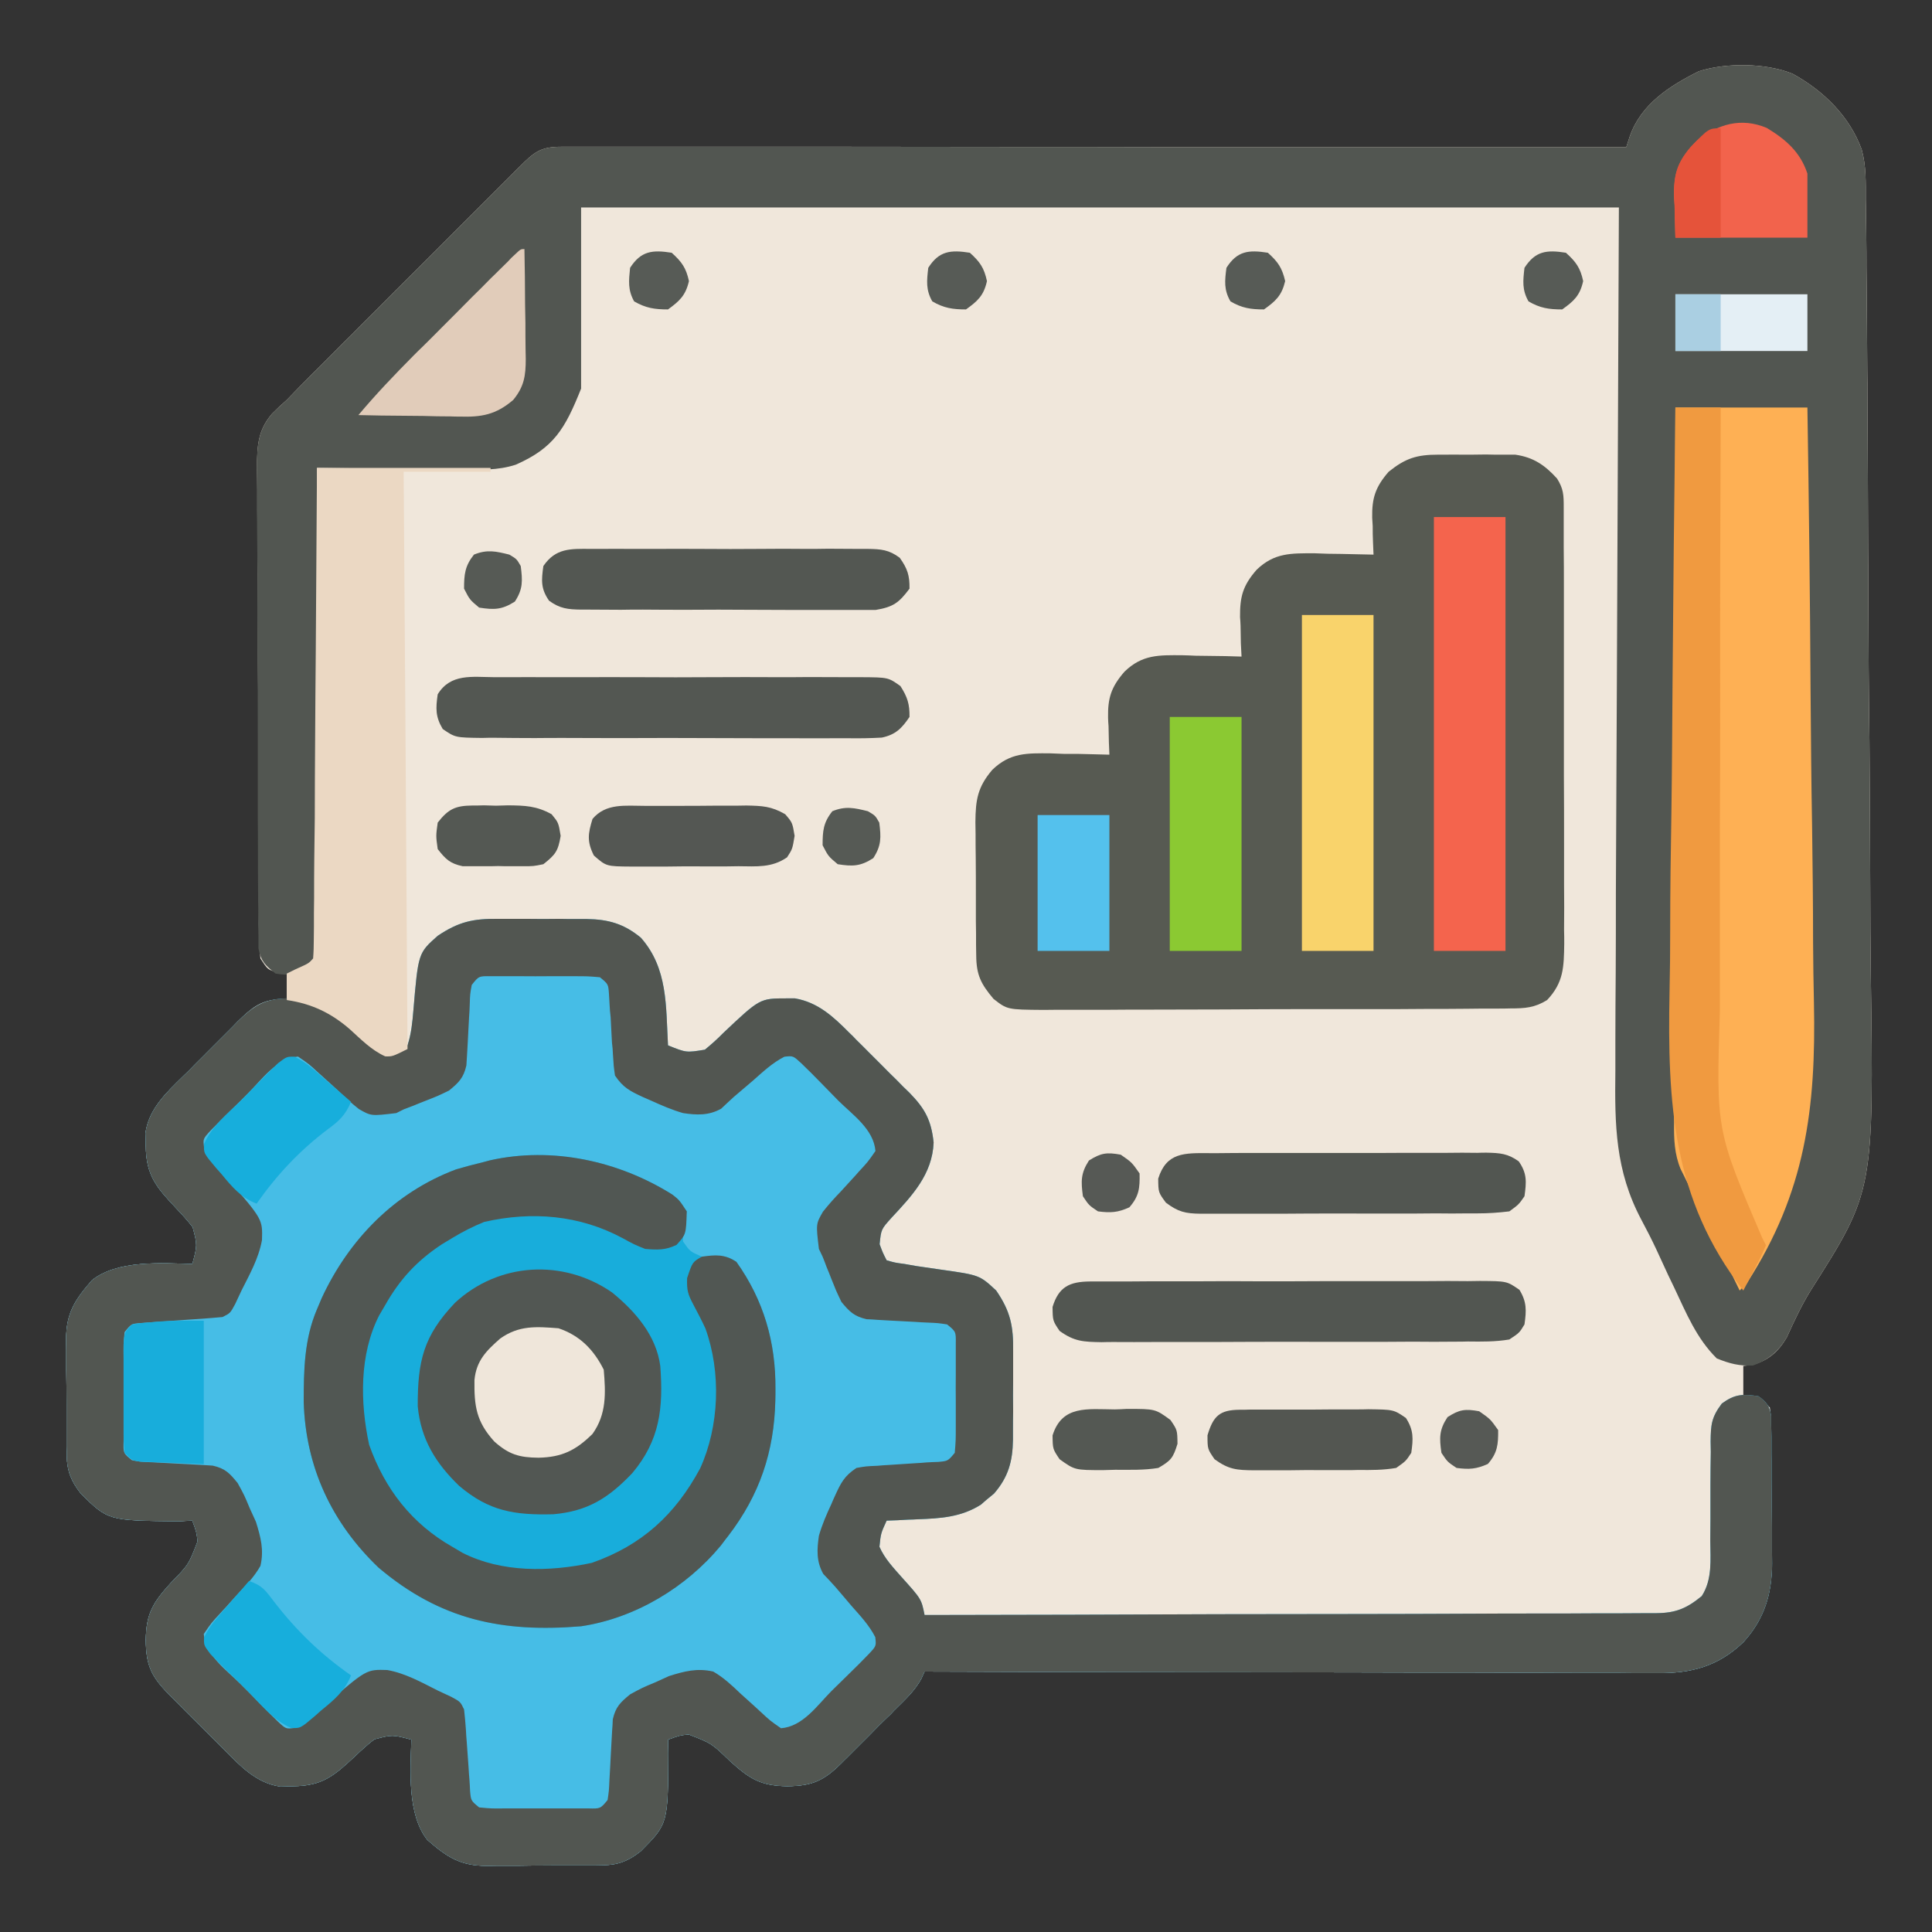 <?xml version="1.0" encoding="UTF-8"?>
<svg xmlns="http://www.w3.org/2000/svg" xmlns:xlink="http://www.w3.org/1999/xlink" width="45px" height="45px" viewBox="0 0 45 45" version="1.1">
<rect x="0" y="0" width="45" height="45" fill="#333333" stroke="none"/>
<g id="surface1">
<path style=" stroke:none;fill-rule:nonzero;fill:rgb(94.118%,90.588%,85.882%);fill-opacity:1;" d="M 41.754 1.719 C 42.473 2.113 43.082 2.711 43.363 3.484 C 43.469 3.871 43.457 4.254 43.457 4.656 C 43.461 4.797 43.461 4.797 43.461 4.941 C 43.469 5.258 43.469 5.574 43.473 5.895 C 43.473 6.121 43.473 6.348 43.477 6.578 C 43.484 7.262 43.488 7.949 43.492 8.629 C 43.496 8.828 43.496 9.02 43.496 9.215 C 43.504 10.426 43.508 11.633 43.512 12.844 C 43.516 13.121 43.516 13.402 43.516 13.684 C 43.516 13.754 43.516 13.82 43.516 13.895 C 43.52 15.012 43.527 16.133 43.543 17.254 C 43.551 18.41 43.559 19.566 43.562 20.723 C 43.562 21.371 43.566 22.012 43.574 22.66 C 43.645 27.742 43.645 27.742 42.184 30.043 C 41.961 30.402 41.789 30.773 41.617 31.152 C 41.414 31.496 41.18 31.691 40.801 31.797 C 40.734 31.801 40.668 31.809 40.605 31.816 C 40.605 32.047 40.605 32.277 40.605 32.52 C 40.676 32.531 40.742 32.539 40.816 32.555 C 41.043 32.605 41.043 32.605 41.223 32.785 C 41.246 32.965 41.246 32.965 41.246 33.191 C 41.25 33.277 41.25 33.363 41.254 33.449 C 41.254 33.59 41.254 33.59 41.254 33.73 C 41.254 33.824 41.254 33.922 41.254 34.02 C 41.254 34.223 41.254 34.426 41.258 34.625 C 41.258 34.934 41.266 35.242 41.27 35.547 C 41.27 35.742 41.27 35.941 41.27 36.137 C 41.273 36.23 41.273 36.32 41.273 36.414 C 41.27 37.125 41.098 37.707 40.609 38.246 C 40.027 38.809 39.398 38.977 38.613 38.969 C 38.539 38.969 38.465 38.969 38.391 38.969 C 38.145 38.969 37.902 38.969 37.66 38.965 C 37.48 38.965 37.305 38.965 37.129 38.965 C 36.652 38.965 36.176 38.965 35.699 38.961 C 35.203 38.961 34.707 38.957 34.207 38.957 C 33.262 38.957 32.32 38.957 31.379 38.953 C 30.305 38.953 29.23 38.949 28.156 38.949 C 25.949 38.949 23.742 38.941 21.535 38.934 C 21.512 38.988 21.484 39.043 21.461 39.098 C 21.316 39.367 21.105 39.566 20.891 39.777 C 20.844 39.824 20.797 39.867 20.754 39.918 C 20.652 40.012 20.559 40.109 20.461 40.203 C 20.316 40.355 20.168 40.5 20.02 40.648 C 19.926 40.742 19.832 40.836 19.738 40.93 C 19.691 40.973 19.648 41.02 19.605 41.062 C 19.188 41.477 18.922 41.598 18.336 41.605 C 17.715 41.594 17.461 41.434 17.004 41.02 C 16.574 40.605 16.574 40.605 16.039 40.398 C 15.828 40.422 15.828 40.422 15.559 40.52 C 15.559 40.621 15.562 40.73 15.566 40.832 C 15.559 42.48 15.559 42.48 14.926 43.117 C 14.645 43.34 14.41 43.438 14.043 43.445 C 13.973 43.445 13.898 43.449 13.824 43.449 C 13.746 43.449 13.668 43.449 13.59 43.449 C 13.512 43.449 13.43 43.449 13.348 43.449 C 13.176 43.449 13.008 43.449 12.84 43.449 C 12.582 43.449 12.324 43.453 12.066 43.457 C 11.902 43.457 11.734 43.457 11.57 43.457 C 11.492 43.457 11.414 43.461 11.34 43.461 C 10.723 43.457 10.418 43.262 9.953 42.855 C 9.484 42.262 9.559 41.242 9.582 40.52 C 9.141 40.402 9.141 40.402 8.719 40.512 C 8.562 40.633 8.422 40.762 8.281 40.895 C 7.785 41.359 7.516 41.598 6.824 41.605 C 6.727 41.605 6.629 41.609 6.531 41.613 C 5.973 41.535 5.59 41.129 5.207 40.738 C 5.16 40.691 5.113 40.645 5.066 40.598 C 4.973 40.504 4.879 40.41 4.781 40.312 C 4.637 40.168 4.488 40.02 4.34 39.875 C 4.25 39.781 4.156 39.688 4.062 39.594 C 4.02 39.551 3.977 39.512 3.934 39.465 C 3.52 39.047 3.402 38.785 3.395 38.199 C 3.406 37.574 3.566 37.324 3.98 36.867 C 4.395 36.441 4.395 36.441 4.602 35.902 C 4.578 35.691 4.578 35.691 4.48 35.418 C 4.324 35.426 4.324 35.426 4.168 35.434 C 2.52 35.418 2.52 35.418 1.883 34.789 C 1.66 34.504 1.562 34.27 1.555 33.91 C 1.555 33.836 1.551 33.762 1.551 33.688 C 1.551 33.609 1.551 33.535 1.551 33.453 C 1.551 33.375 1.551 33.293 1.551 33.211 C 1.551 33.043 1.551 32.871 1.551 32.699 C 1.551 32.441 1.547 32.184 1.543 31.926 C 1.543 31.762 1.543 31.598 1.543 31.434 C 1.543 31.355 1.539 31.277 1.539 31.199 C 1.543 30.586 1.738 30.281 2.145 29.816 C 2.738 29.348 3.758 29.418 4.48 29.441 C 4.598 29.004 4.598 29.004 4.488 28.582 C 4.367 28.426 4.238 28.285 4.105 28.145 C 3.641 27.652 3.402 27.379 3.395 26.684 C 3.395 26.539 3.395 26.539 3.387 26.395 C 3.465 25.832 3.871 25.453 4.262 25.07 C 4.309 25.023 4.355 24.98 4.402 24.934 C 4.496 24.836 4.59 24.742 4.688 24.645 C 4.832 24.5 4.98 24.352 5.125 24.207 C 5.219 24.113 5.312 24.02 5.406 23.926 C 5.449 23.883 5.488 23.84 5.535 23.793 C 5.836 23.5 6.055 23.301 6.484 23.277 C 6.547 23.285 6.613 23.289 6.68 23.293 C 6.68 23.09 6.68 22.887 6.68 22.676 C 6.609 22.668 6.543 22.66 6.473 22.648 C 6.238 22.59 6.238 22.59 6.066 22.324 C 6.043 22.102 6.043 22.102 6.039 21.832 C 6.039 21.676 6.039 21.676 6.035 21.52 C 6.035 21.406 6.035 21.293 6.035 21.176 C 6.031 21.055 6.031 20.934 6.031 20.816 C 6.027 20.488 6.027 20.16 6.027 19.836 C 6.027 19.633 6.027 19.426 6.023 19.223 C 6.02 18.582 6.02 17.949 6.02 17.305 C 6.016 16.57 6.012 15.832 6.004 15.098 C 6.004 14.527 6 13.957 6 13.387 C 6 13.043 5.996 12.707 5.996 12.363 C 5.992 12.043 5.992 11.723 5.992 11.406 C 5.992 11.23 5.988 11.059 5.984 10.883 C 5.992 10.379 6.004 10.023 6.34 9.633 C 6.449 9.523 6.562 9.418 6.68 9.316 C 6.777 9.215 6.875 9.113 6.973 9.012 C 7.074 8.91 7.176 8.809 7.277 8.703 C 7.336 8.648 7.391 8.594 7.449 8.535 C 7.637 8.348 7.82 8.164 8 7.98 C 8.133 7.855 8.262 7.723 8.387 7.594 C 8.656 7.328 8.926 7.059 9.191 6.789 C 9.539 6.445 9.887 6.098 10.23 5.754 C 10.496 5.488 10.758 5.223 11.023 4.961 C 11.152 4.832 11.277 4.707 11.41 4.574 C 11.582 4.402 11.762 4.223 11.938 4.047 C 11.988 3.992 12.043 3.941 12.098 3.887 C 12.441 3.543 12.59 3.418 13.074 3.418 C 13.16 3.418 13.246 3.418 13.34 3.418 C 13.434 3.418 13.535 3.418 13.637 3.418 C 13.789 3.418 13.789 3.418 13.949 3.418 C 14.234 3.418 14.523 3.418 14.809 3.418 C 15.117 3.418 15.426 3.418 15.738 3.418 C 16.273 3.418 16.809 3.418 17.348 3.418 C 18.121 3.418 18.895 3.418 19.672 3.418 C 20.93 3.418 22.191 3.422 23.445 3.422 C 24.668 3.422 25.895 3.422 27.113 3.426 C 27.191 3.426 27.262 3.426 27.344 3.426 C 27.723 3.426 28.098 3.426 28.477 3.426 C 31.609 3.426 34.746 3.426 37.879 3.426 C 37.906 3.344 37.934 3.262 37.961 3.176 C 38.223 2.426 38.887 2 39.57 1.66 C 40.203 1.457 41.133 1.465 41.754 1.719 Z M 41.754 1.719 "/>
<path style=" stroke:none;fill-rule:nonzero;fill:rgb(27.451%,74.118%,90.196%);fill-opacity:1;" d="M 11.602 21.402 C 11.676 21.402 11.75 21.402 11.828 21.402 C 11.98 21.402 12.137 21.402 12.293 21.402 C 12.531 21.406 12.766 21.406 13.004 21.402 C 13.152 21.406 13.309 21.406 13.457 21.406 C 13.527 21.406 13.598 21.406 13.672 21.406 C 14.172 21.414 14.531 21.516 14.926 21.84 C 15.559 22.555 15.508 23.434 15.559 24.348 C 15.984 24.52 15.984 24.52 16.418 24.449 C 16.566 24.328 16.707 24.203 16.84 24.066 C 17.699 23.254 17.699 23.254 18.324 23.254 C 18.387 23.254 18.449 23.254 18.516 23.254 C 19.059 23.348 19.418 23.688 19.793 24.066 C 19.844 24.113 19.895 24.164 19.941 24.215 C 20.047 24.32 20.152 24.422 20.254 24.527 C 20.41 24.684 20.574 24.844 20.73 25.004 C 20.832 25.102 20.934 25.203 21.035 25.309 C 21.082 25.355 21.129 25.402 21.18 25.449 C 21.547 25.824 21.691 26.094 21.746 26.613 C 21.715 27.352 21.246 27.848 20.766 28.363 C 20.523 28.633 20.523 28.633 20.488 28.98 C 20.562 29.18 20.562 29.18 20.652 29.355 C 20.844 29.41 20.844 29.41 21.074 29.441 C 21.164 29.457 21.254 29.473 21.34 29.488 C 21.527 29.516 21.715 29.543 21.902 29.57 C 22.816 29.699 22.816 29.699 23.203 30.059 C 23.535 30.543 23.605 30.887 23.598 31.465 C 23.598 31.539 23.598 31.613 23.598 31.691 C 23.598 31.848 23.598 32 23.598 32.156 C 23.594 32.395 23.594 32.629 23.598 32.867 C 23.594 33.02 23.594 33.168 23.594 33.324 C 23.594 33.395 23.594 33.465 23.594 33.535 C 23.586 34.035 23.488 34.402 23.152 34.789 C 23.102 34.832 23.051 34.871 23 34.914 C 22.949 34.957 22.902 34.996 22.852 35.043 C 22.387 35.34 21.902 35.367 21.371 35.387 C 21.301 35.391 21.23 35.395 21.16 35.395 C 20.992 35.406 20.824 35.414 20.652 35.418 C 20.516 35.715 20.516 35.715 20.484 36.027 C 20.605 36.305 20.809 36.516 21.004 36.738 C 21.461 37.246 21.461 37.246 21.535 37.617 C 23.816 37.613 26.102 37.609 28.383 37.598 C 29.441 37.598 30.5 37.594 31.562 37.594 C 32.484 37.594 33.41 37.59 34.332 37.586 C 34.824 37.582 35.312 37.582 35.801 37.582 C 36.262 37.582 36.723 37.582 37.18 37.578 C 37.352 37.578 37.52 37.578 37.688 37.578 C 37.918 37.578 38.152 37.574 38.383 37.574 C 38.445 37.574 38.512 37.574 38.582 37.574 C 39.035 37.57 39.289 37.461 39.637 37.176 C 39.887 36.789 39.84 36.332 39.836 35.883 C 39.836 35.715 39.84 35.547 39.84 35.379 C 39.84 35.113 39.84 34.848 39.84 34.582 C 39.84 34.328 39.844 34.07 39.848 33.816 C 39.848 33.73 39.844 33.656 39.844 33.574 C 39.848 33.184 39.863 33.012 40.105 32.691 C 40.41 32.469 40.59 32.465 40.957 32.52 C 41.152 32.66 41.211 32.738 41.254 32.977 C 41.254 33.051 41.254 33.125 41.254 33.203 C 41.258 33.285 41.258 33.371 41.262 33.461 C 41.262 33.598 41.262 33.598 41.262 33.738 C 41.262 33.836 41.262 33.93 41.266 34.027 C 41.266 34.227 41.266 34.434 41.266 34.633 C 41.266 34.941 41.27 35.246 41.273 35.551 C 41.273 35.746 41.273 35.945 41.273 36.141 C 41.273 36.23 41.277 36.324 41.277 36.418 C 41.27 37.129 41.098 37.711 40.609 38.246 C 40.027 38.809 39.398 38.977 38.613 38.969 C 38.539 38.969 38.465 38.969 38.391 38.969 C 38.145 38.969 37.902 38.969 37.66 38.965 C 37.48 38.965 37.305 38.965 37.129 38.965 C 36.652 38.965 36.176 38.965 35.699 38.961 C 35.203 38.961 34.707 38.957 34.207 38.957 C 33.262 38.957 32.32 38.957 31.379 38.953 C 30.305 38.953 29.23 38.949 28.156 38.949 C 25.949 38.949 23.742 38.941 21.535 38.934 C 21.512 38.988 21.484 39.043 21.461 39.098 C 21.316 39.367 21.105 39.566 20.891 39.777 C 20.844 39.824 20.797 39.867 20.754 39.918 C 20.652 40.012 20.559 40.109 20.461 40.203 C 20.316 40.355 20.168 40.5 20.02 40.648 C 19.926 40.742 19.832 40.836 19.738 40.93 C 19.691 40.973 19.648 41.02 19.605 41.062 C 19.188 41.477 18.922 41.598 18.332 41.605 C 17.715 41.594 17.461 41.434 17.004 41.02 C 16.574 40.605 16.574 40.605 16.039 40.398 C 15.828 40.422 15.828 40.422 15.559 40.52 C 15.559 40.621 15.562 40.73 15.566 40.832 C 15.559 42.48 15.559 42.48 14.926 43.117 C 14.645 43.34 14.41 43.438 14.043 43.445 C 13.973 43.445 13.898 43.449 13.824 43.449 C 13.746 43.449 13.668 43.449 13.59 43.449 C 13.473 43.449 13.473 43.449 13.348 43.449 C 13.176 43.449 13.008 43.449 12.84 43.449 C 12.582 43.449 12.324 43.453 12.066 43.457 C 11.902 43.457 11.734 43.457 11.57 43.457 C 11.492 43.457 11.414 43.461 11.34 43.461 C 10.723 43.457 10.418 43.262 9.953 42.855 C 9.484 42.262 9.559 41.242 9.582 40.52 C 9.141 40.402 9.141 40.402 8.719 40.512 C 8.562 40.633 8.422 40.762 8.281 40.895 C 7.785 41.359 7.516 41.598 6.82 41.605 C 6.727 41.605 6.629 41.609 6.531 41.613 C 5.973 41.535 5.59 41.129 5.207 40.738 C 5.16 40.691 5.113 40.645 5.066 40.598 C 4.973 40.504 4.879 40.41 4.781 40.312 C 4.637 40.168 4.488 40.02 4.34 39.875 C 4.25 39.781 4.156 39.688 4.062 39.594 C 4.02 39.551 3.977 39.512 3.934 39.465 C 3.52 39.047 3.402 38.785 3.395 38.199 C 3.406 37.574 3.566 37.324 3.98 36.867 C 4.395 36.441 4.395 36.441 4.602 35.902 C 4.578 35.691 4.578 35.691 4.48 35.418 C 4.379 35.422 4.27 35.426 4.168 35.434 C 2.52 35.418 2.52 35.418 1.883 34.789 C 1.66 34.504 1.562 34.27 1.555 33.91 C 1.555 33.801 1.555 33.801 1.551 33.688 C 1.551 33.609 1.551 33.535 1.551 33.453 C 1.551 33.375 1.551 33.293 1.551 33.211 C 1.551 33.043 1.551 32.871 1.551 32.699 C 1.551 32.441 1.547 32.184 1.543 31.926 C 1.543 31.762 1.543 31.598 1.543 31.434 C 1.543 31.355 1.539 31.277 1.539 31.199 C 1.543 30.586 1.738 30.281 2.145 29.816 C 2.738 29.348 3.758 29.418 4.48 29.441 C 4.598 29.004 4.598 29.004 4.488 28.582 C 4.367 28.426 4.238 28.285 4.105 28.145 C 3.641 27.652 3.402 27.379 3.395 26.684 C 3.395 26.59 3.391 26.488 3.387 26.395 C 3.465 25.832 3.871 25.453 4.262 25.07 C 4.309 25.023 4.355 24.98 4.402 24.934 C 4.496 24.836 4.59 24.742 4.688 24.645 C 4.832 24.5 4.98 24.352 5.125 24.207 C 5.219 24.113 5.312 24.02 5.406 23.926 C 5.469 23.863 5.469 23.863 5.535 23.793 C 5.891 23.441 6.152 23.27 6.66 23.254 C 7.457 23.281 7.941 23.711 8.508 24.234 C 8.648 24.367 8.648 24.367 8.879 24.52 C 9.07 24.52 9.07 24.52 9.23 24.434 C 9.316 24.402 9.402 24.375 9.492 24.348 C 9.582 24.07 9.605 23.816 9.629 23.531 C 9.742 22.199 9.742 22.199 10.195 21.797 C 10.684 21.469 11.02 21.395 11.602 21.402 Z M 11.602 21.402 "/>
<path style=" stroke:none;fill-rule:nonzero;fill:rgb(32.157%,33.725%,31.765%);fill-opacity:1;" d="M 41.754 1.719 C 42.473 2.113 43.082 2.711 43.363 3.484 C 43.469 3.871 43.457 4.254 43.457 4.656 C 43.461 4.797 43.461 4.797 43.461 4.941 C 43.469 5.258 43.469 5.574 43.473 5.895 C 43.473 6.121 43.473 6.348 43.477 6.578 C 43.484 7.262 43.488 7.949 43.492 8.629 C 43.496 8.828 43.496 9.02 43.496 9.215 C 43.504 10.426 43.508 11.633 43.512 12.844 C 43.516 13.121 43.516 13.402 43.516 13.684 C 43.516 13.754 43.516 13.82 43.516 13.895 C 43.52 15.012 43.527 16.133 43.543 17.254 C 43.551 18.41 43.559 19.566 43.562 20.723 C 43.562 21.371 43.566 22.012 43.574 22.66 C 43.645 27.742 43.645 27.742 42.184 30.043 C 41.961 30.402 41.789 30.773 41.617 31.152 C 41.426 31.477 41.184 31.676 40.832 31.805 C 40.512 31.82 40.289 31.762 39.988 31.641 C 39.516 31.176 39.277 30.586 38.996 29.992 C 38.949 29.895 38.902 29.797 38.855 29.699 C 38.762 29.496 38.668 29.293 38.574 29.09 C 38.465 28.859 38.352 28.637 38.23 28.41 C 37.621 27.262 37.609 26.207 37.625 24.93 C 37.625 24.707 37.625 24.484 37.625 24.258 C 37.625 23.723 37.629 23.188 37.633 22.656 C 37.637 22.035 37.637 21.414 37.637 20.793 C 37.645 19.164 37.652 17.527 37.66 15.895 C 37.684 10.422 37.684 10.422 37.707 4.832 C 29.727 4.832 21.754 4.832 13.535 4.832 C 13.535 6.227 13.535 7.617 13.535 9.051 C 13.16 9.992 12.898 10.434 12.012 10.824 C 11.59 10.961 11.176 10.941 10.738 10.934 C 10.645 10.934 10.547 10.934 10.449 10.93 C 10.145 10.93 9.836 10.926 9.531 10.918 C 9.324 10.918 9.113 10.918 8.906 10.918 C 8.398 10.914 7.895 10.902 7.383 10.898 C 7.383 10.988 7.383 10.988 7.383 11.074 C 7.395 12.5 7.402 13.926 7.406 15.348 C 7.406 16.035 7.41 16.73 7.418 17.418 C 7.422 18.02 7.426 18.613 7.426 19.215 C 7.426 19.535 7.426 19.852 7.43 20.172 C 7.434 20.527 7.434 20.879 7.434 21.234 C 7.434 21.395 7.434 21.395 7.434 21.555 C 7.434 22.266 7.434 22.266 7.176 22.566 C 6.891 22.699 6.727 22.73 6.418 22.676 C 6.184 22.492 6.074 22.387 6.02 22.09 C 6.02 22.004 6.02 21.91 6.02 21.82 C 6.02 21.719 6.016 21.613 6.012 21.508 C 6.016 21.395 6.016 21.281 6.016 21.164 C 6.012 21.043 6.012 20.926 6.012 20.809 C 6.008 20.48 6.008 20.152 6.008 19.828 C 6.008 19.555 6.008 19.285 6.004 19.008 C 6.004 18.367 6.004 17.723 6.004 17.082 C 6.004 16.418 6.004 15.754 5.996 15.09 C 5.996 14.52 5.992 13.949 5.996 13.379 C 5.996 13.043 5.992 12.703 5.988 12.359 C 5.984 12.043 5.984 11.723 5.988 11.402 C 5.988 11.23 5.984 11.059 5.98 10.883 C 5.992 10.379 6.004 10.023 6.34 9.633 C 6.449 9.523 6.566 9.418 6.68 9.316 C 6.777 9.215 6.875 9.113 6.973 9.012 C 7.074 8.91 7.176 8.809 7.277 8.703 C 7.336 8.648 7.391 8.594 7.449 8.535 C 7.637 8.348 7.82 8.164 8 7.98 C 8.133 7.855 8.262 7.723 8.387 7.594 C 8.656 7.328 8.926 7.059 9.191 6.789 C 9.539 6.445 9.887 6.098 10.23 5.754 C 10.496 5.488 10.758 5.223 11.023 4.961 C 11.152 4.832 11.277 4.707 11.41 4.574 C 11.582 4.402 11.762 4.223 11.938 4.047 C 11.988 3.992 12.043 3.941 12.098 3.887 C 12.441 3.543 12.59 3.418 13.074 3.418 C 13.16 3.418 13.246 3.418 13.34 3.418 C 13.434 3.418 13.535 3.418 13.637 3.418 C 13.789 3.418 13.789 3.418 13.949 3.418 C 14.234 3.418 14.523 3.418 14.809 3.418 C 15.117 3.418 15.426 3.418 15.738 3.418 C 16.273 3.418 16.809 3.418 17.348 3.418 C 18.121 3.418 18.895 3.418 19.672 3.418 C 20.93 3.418 22.191 3.422 23.445 3.422 C 24.668 3.422 25.895 3.422 27.113 3.426 C 27.191 3.426 27.262 3.426 27.344 3.426 C 27.723 3.426 28.098 3.426 28.477 3.426 C 31.609 3.426 34.746 3.426 37.879 3.426 C 37.906 3.344 37.934 3.262 37.961 3.176 C 38.223 2.426 38.887 2 39.57 1.66 C 40.203 1.457 41.133 1.465 41.754 1.719 Z M 41.754 1.719 "/>
<path style=" stroke:none;fill-rule:nonzero;fill:rgb(32.157%,33.725%,31.765%);fill-opacity:1;" d="M 11.602 21.402 C 11.676 21.402 11.75 21.402 11.828 21.402 C 11.98 21.402 12.137 21.402 12.293 21.402 C 12.531 21.406 12.766 21.406 13.004 21.402 C 13.152 21.406 13.309 21.406 13.457 21.406 C 13.527 21.406 13.598 21.406 13.672 21.406 C 14.172 21.414 14.531 21.516 14.926 21.84 C 15.559 22.555 15.508 23.434 15.559 24.348 C 15.984 24.52 15.984 24.52 16.418 24.449 C 16.566 24.328 16.707 24.203 16.84 24.066 C 17.699 23.254 17.699 23.254 18.324 23.254 C 18.387 23.254 18.449 23.254 18.516 23.254 C 19.059 23.348 19.418 23.688 19.793 24.066 C 19.844 24.113 19.895 24.164 19.941 24.215 C 20.047 24.32 20.152 24.422 20.254 24.527 C 20.41 24.684 20.574 24.844 20.73 25.004 C 20.832 25.102 20.934 25.203 21.035 25.309 C 21.082 25.355 21.129 25.402 21.18 25.449 C 21.547 25.824 21.691 26.094 21.746 26.613 C 21.715 27.352 21.246 27.848 20.766 28.363 C 20.523 28.633 20.523 28.633 20.488 28.98 C 20.562 29.18 20.562 29.18 20.652 29.355 C 20.844 29.41 20.844 29.41 21.074 29.441 C 21.164 29.457 21.254 29.473 21.34 29.488 C 21.527 29.516 21.715 29.543 21.902 29.57 C 22.816 29.699 22.816 29.699 23.203 30.059 C 23.535 30.543 23.605 30.887 23.598 31.465 C 23.598 31.539 23.598 31.613 23.598 31.691 C 23.598 31.848 23.598 32 23.598 32.156 C 23.594 32.395 23.594 32.629 23.598 32.867 C 23.594 33.02 23.594 33.168 23.594 33.324 C 23.594 33.395 23.594 33.465 23.594 33.535 C 23.586 34.035 23.488 34.402 23.152 34.789 C 23.102 34.832 23.051 34.871 23 34.914 C 22.949 34.957 22.902 34.996 22.852 35.043 C 22.387 35.34 21.902 35.367 21.371 35.387 C 21.301 35.391 21.23 35.395 21.16 35.395 C 20.992 35.406 20.824 35.414 20.652 35.418 C 20.516 35.715 20.516 35.715 20.484 36.027 C 20.605 36.305 20.809 36.516 21.004 36.738 C 21.461 37.246 21.461 37.246 21.535 37.617 C 23.816 37.613 26.102 37.609 28.383 37.598 C 29.441 37.598 30.5 37.594 31.562 37.594 C 32.484 37.594 33.41 37.59 34.332 37.586 C 34.824 37.582 35.312 37.582 35.801 37.582 C 36.262 37.582 36.723 37.582 37.18 37.578 C 37.352 37.578 37.52 37.578 37.688 37.578 C 37.918 37.578 38.152 37.574 38.383 37.574 C 38.445 37.574 38.512 37.574 38.582 37.574 C 39.035 37.57 39.289 37.461 39.637 37.176 C 39.887 36.789 39.84 36.332 39.836 35.883 C 39.836 35.715 39.84 35.547 39.84 35.379 C 39.84 35.113 39.84 34.848 39.84 34.582 C 39.84 34.328 39.844 34.07 39.848 33.816 C 39.848 33.73 39.844 33.656 39.844 33.574 C 39.848 33.184 39.863 33.012 40.105 32.691 C 40.41 32.469 40.59 32.465 40.957 32.52 C 41.152 32.66 41.211 32.738 41.254 32.977 C 41.254 33.051 41.254 33.125 41.254 33.203 C 41.258 33.285 41.258 33.371 41.262 33.461 C 41.262 33.598 41.262 33.598 41.262 33.738 C 41.262 33.836 41.262 33.93 41.266 34.027 C 41.266 34.227 41.266 34.434 41.266 34.633 C 41.266 34.941 41.27 35.246 41.273 35.551 C 41.273 35.746 41.273 35.945 41.273 36.141 C 41.273 36.23 41.277 36.324 41.277 36.418 C 41.27 37.129 41.098 37.711 40.609 38.246 C 40.027 38.809 39.398 38.977 38.613 38.969 C 38.539 38.969 38.465 38.969 38.391 38.969 C 38.145 38.969 37.902 38.969 37.66 38.965 C 37.48 38.965 37.305 38.965 37.129 38.965 C 36.652 38.965 36.176 38.965 35.699 38.961 C 35.203 38.961 34.707 38.957 34.207 38.957 C 33.262 38.957 32.32 38.957 31.379 38.953 C 30.305 38.953 29.23 38.949 28.156 38.949 C 25.949 38.949 23.742 38.941 21.535 38.934 C 21.512 38.988 21.484 39.043 21.461 39.098 C 21.316 39.367 21.105 39.566 20.891 39.777 C 20.844 39.824 20.797 39.867 20.754 39.918 C 20.652 40.012 20.559 40.109 20.461 40.203 C 20.316 40.355 20.168 40.5 20.02 40.648 C 19.926 40.742 19.832 40.836 19.738 40.93 C 19.691 40.973 19.648 41.02 19.605 41.062 C 19.188 41.477 18.922 41.598 18.332 41.605 C 17.715 41.594 17.461 41.434 17.004 41.02 C 16.574 40.605 16.574 40.605 16.039 40.398 C 15.828 40.422 15.828 40.422 15.559 40.52 C 15.559 40.621 15.562 40.73 15.566 40.832 C 15.559 42.48 15.559 42.48 14.926 43.117 C 14.645 43.34 14.41 43.438 14.043 43.445 C 13.973 43.445 13.898 43.449 13.824 43.449 C 13.746 43.449 13.668 43.449 13.59 43.449 C 13.473 43.449 13.473 43.449 13.348 43.449 C 13.176 43.449 13.008 43.449 12.84 43.449 C 12.582 43.449 12.324 43.453 12.066 43.457 C 11.902 43.457 11.734 43.457 11.57 43.457 C 11.492 43.457 11.414 43.461 11.34 43.461 C 10.723 43.457 10.418 43.262 9.953 42.855 C 9.484 42.262 9.559 41.242 9.582 40.52 C 9.141 40.402 9.141 40.402 8.719 40.512 C 8.562 40.633 8.422 40.762 8.281 40.895 C 7.785 41.359 7.516 41.598 6.82 41.605 C 6.727 41.605 6.629 41.609 6.531 41.613 C 5.973 41.535 5.59 41.129 5.207 40.738 C 5.16 40.691 5.113 40.645 5.066 40.598 C 4.973 40.504 4.879 40.41 4.781 40.312 C 4.637 40.168 4.488 40.02 4.34 39.875 C 4.25 39.781 4.156 39.688 4.062 39.594 C 4.02 39.551 3.977 39.512 3.934 39.465 C 3.52 39.047 3.402 38.785 3.395 38.199 C 3.406 37.574 3.566 37.324 3.98 36.867 C 4.395 36.441 4.395 36.441 4.602 35.902 C 4.578 35.691 4.578 35.691 4.48 35.418 C 4.379 35.422 4.27 35.426 4.168 35.434 C 2.52 35.418 2.52 35.418 1.883 34.789 C 1.66 34.504 1.562 34.27 1.555 33.91 C 1.555 33.801 1.555 33.801 1.551 33.688 C 1.551 33.609 1.551 33.535 1.551 33.453 C 1.551 33.375 1.551 33.293 1.551 33.211 C 1.551 33.043 1.551 32.871 1.551 32.699 C 1.551 32.441 1.547 32.184 1.543 31.926 C 1.543 31.762 1.543 31.598 1.543 31.434 C 1.543 31.355 1.539 31.277 1.539 31.199 C 1.543 30.586 1.738 30.281 2.145 29.816 C 2.738 29.348 3.758 29.418 4.48 29.441 C 4.598 29.004 4.598 29.004 4.488 28.582 C 4.367 28.426 4.238 28.285 4.105 28.145 C 3.641 27.652 3.402 27.379 3.395 26.684 C 3.395 26.59 3.391 26.488 3.387 26.395 C 3.465 25.832 3.871 25.453 4.262 25.07 C 4.309 25.023 4.355 24.98 4.402 24.934 C 4.496 24.836 4.59 24.742 4.688 24.645 C 4.832 24.5 4.98 24.352 5.125 24.207 C 5.219 24.113 5.312 24.02 5.406 23.926 C 5.469 23.863 5.469 23.863 5.535 23.793 C 5.891 23.441 6.152 23.27 6.66 23.254 C 7.457 23.281 7.941 23.711 8.508 24.234 C 8.648 24.367 8.648 24.367 8.879 24.52 C 9.07 24.52 9.07 24.52 9.23 24.434 C 9.316 24.402 9.402 24.375 9.492 24.348 C 9.582 24.07 9.605 23.816 9.629 23.531 C 9.742 22.199 9.742 22.199 10.195 21.797 C 10.684 21.469 11.02 21.395 11.602 21.402 Z M 10.988 22.941 C 10.949 23.152 10.949 23.152 10.941 23.406 C 10.938 23.5 10.934 23.59 10.926 23.688 C 10.918 23.887 10.902 24.082 10.895 24.277 C 10.891 24.371 10.883 24.465 10.879 24.559 C 10.871 24.688 10.871 24.688 10.863 24.816 C 10.797 25.105 10.688 25.215 10.457 25.402 C 10.199 25.527 10.199 25.527 9.918 25.637 C 9.824 25.672 9.734 25.711 9.637 25.75 C 9.523 25.793 9.523 25.793 9.402 25.84 C 9.316 25.883 9.316 25.883 9.23 25.926 C 8.645 25.996 8.645 25.996 8.359 25.832 C 8.191 25.699 8.039 25.562 7.891 25.418 C 7.785 25.32 7.68 25.223 7.574 25.129 C 7.523 25.082 7.477 25.039 7.426 24.996 C 7.199 24.785 7.199 24.785 6.941 24.609 C 6.441 24.652 6.105 25.137 5.77 25.473 C 5.645 25.602 5.512 25.73 5.379 25.859 C 5.293 25.941 5.215 26.023 5.129 26.105 C 5.055 26.184 4.977 26.258 4.902 26.336 C 4.727 26.527 4.727 26.527 4.754 26.73 C 4.891 27.008 5.102 27.23 5.309 27.465 C 6.117 28.402 6.117 28.402 6.102 28.883 C 6.027 29.305 5.816 29.68 5.625 30.059 C 5.574 30.164 5.527 30.27 5.477 30.375 C 5.363 30.586 5.363 30.586 5.184 30.676 C 5.027 30.691 4.871 30.703 4.715 30.715 C 4.621 30.723 4.527 30.727 4.43 30.734 C 4.23 30.75 4.031 30.762 3.832 30.777 C 3.738 30.781 3.645 30.793 3.551 30.797 C 3.465 30.801 3.375 30.809 3.285 30.816 C 3.059 30.832 3.059 30.832 2.902 31.027 C 2.875 31.312 2.875 31.312 2.879 31.652 C 2.879 31.715 2.879 31.777 2.879 31.836 C 2.879 31.969 2.879 32.102 2.879 32.23 C 2.879 32.434 2.879 32.629 2.879 32.832 C 2.879 32.957 2.879 33.086 2.879 33.211 C 2.879 33.328 2.879 33.441 2.879 33.562 C 2.871 33.848 2.871 33.848 3.074 34.012 C 3.289 34.051 3.289 34.051 3.543 34.059 C 3.684 34.066 3.684 34.066 3.824 34.074 C 4.023 34.082 4.219 34.098 4.41 34.105 C 4.504 34.109 4.598 34.117 4.695 34.121 C 4.824 34.129 4.824 34.129 4.953 34.137 C 5.246 34.203 5.348 34.312 5.535 34.543 C 5.688 34.82 5.688 34.82 5.82 35.137 C 5.867 35.238 5.914 35.34 5.961 35.445 C 6.074 35.809 6.152 36.102 6.066 36.473 C 5.926 36.719 5.746 36.91 5.555 37.109 C 5.457 37.215 5.363 37.32 5.27 37.426 C 5.199 37.5 5.199 37.5 5.133 37.574 C 4.922 37.801 4.922 37.801 4.746 38.059 C 4.785 38.559 5.273 38.895 5.609 39.23 C 5.738 39.355 5.867 39.488 5.996 39.621 C 6.078 39.707 6.16 39.785 6.242 39.871 C 6.355 39.984 6.355 39.984 6.473 40.098 C 6.66 40.273 6.66 40.273 6.867 40.246 C 7.145 40.109 7.367 39.898 7.602 39.691 C 8.535 38.883 8.535 38.883 9.02 38.898 C 9.441 38.973 9.816 39.184 10.195 39.375 C 10.301 39.426 10.406 39.473 10.512 39.523 C 10.723 39.637 10.723 39.637 10.809 39.816 C 10.828 39.973 10.84 40.129 10.852 40.289 C 10.855 40.379 10.863 40.473 10.871 40.57 C 10.887 40.77 10.898 40.969 10.914 41.168 C 10.918 41.262 10.926 41.355 10.934 41.449 C 10.941 41.535 10.945 41.625 10.949 41.715 C 10.969 41.941 10.969 41.941 11.16 42.098 C 11.449 42.125 11.449 42.125 11.789 42.121 C 11.883 42.121 11.883 42.121 11.973 42.121 C 12.105 42.121 12.238 42.121 12.367 42.121 C 12.566 42.121 12.77 42.121 12.969 42.121 C 13.098 42.121 13.223 42.121 13.348 42.121 C 13.465 42.121 13.578 42.121 13.699 42.121 C 13.984 42.129 13.984 42.129 14.152 41.926 C 14.184 41.711 14.184 41.711 14.195 41.457 C 14.203 41.316 14.203 41.316 14.211 41.176 C 14.223 40.977 14.23 40.781 14.242 40.59 C 14.246 40.496 14.254 40.402 14.258 40.305 C 14.266 40.219 14.27 40.133 14.273 40.047 C 14.34 39.754 14.449 39.652 14.676 39.465 C 14.957 39.312 14.957 39.312 15.273 39.18 C 15.375 39.133 15.477 39.086 15.582 39.039 C 15.941 38.926 16.238 38.848 16.613 38.934 C 16.855 39.074 17.047 39.254 17.246 39.445 C 17.352 39.543 17.457 39.637 17.562 39.73 C 17.637 39.801 17.637 39.801 17.711 39.867 C 17.938 40.078 17.938 40.078 18.191 40.254 C 18.699 40.215 19.031 39.727 19.363 39.391 C 19.496 39.262 19.625 39.133 19.758 39.004 C 19.844 38.922 19.922 38.84 20.008 38.758 C 20.121 38.645 20.121 38.645 20.234 38.527 C 20.41 38.34 20.41 38.34 20.387 38.133 C 20.246 37.855 20.035 37.633 19.828 37.398 C 19.703 37.246 19.574 37.102 19.449 36.953 C 19.359 36.852 19.266 36.754 19.176 36.66 C 19.012 36.371 19.027 36.09 19.074 35.77 C 19.148 35.512 19.25 35.277 19.363 35.035 C 19.387 34.973 19.418 34.91 19.445 34.848 C 19.586 34.539 19.664 34.379 19.949 34.191 C 20.172 34.152 20.172 34.152 20.434 34.141 C 20.574 34.129 20.574 34.129 20.715 34.121 C 20.91 34.105 21.113 34.098 21.309 34.082 C 21.449 34.074 21.449 34.074 21.59 34.062 C 21.676 34.059 21.762 34.051 21.848 34.051 C 22.078 34.031 22.078 34.031 22.238 33.84 C 22.262 33.551 22.262 33.551 22.262 33.211 C 22.262 33.117 22.262 33.117 22.262 33.027 C 22.262 32.895 22.262 32.762 22.262 32.633 C 22.258 32.434 22.262 32.23 22.262 32.031 C 22.262 31.902 22.262 31.777 22.262 31.652 C 22.262 31.48 22.262 31.48 22.262 31.301 C 22.266 31.016 22.266 31.016 22.059 30.848 C 21.848 30.816 21.848 30.816 21.594 30.805 C 21.5 30.801 21.41 30.797 21.312 30.789 C 21.113 30.777 20.918 30.77 20.723 30.758 C 20.629 30.754 20.535 30.746 20.441 30.742 C 20.355 30.734 20.27 30.73 20.184 30.727 C 19.895 30.66 19.785 30.551 19.598 30.324 C 19.473 30.062 19.473 30.062 19.363 29.785 C 19.328 29.691 19.289 29.598 19.25 29.504 C 19.223 29.426 19.191 29.348 19.16 29.27 C 19.129 29.207 19.102 29.152 19.074 29.09 C 19.004 28.508 19.004 28.508 19.168 28.223 C 19.301 28.055 19.438 27.902 19.582 27.754 C 19.68 27.648 19.777 27.543 19.871 27.438 C 19.918 27.387 19.961 27.34 20.004 27.289 C 20.215 27.062 20.215 27.062 20.391 26.809 C 20.348 26.301 19.863 25.969 19.527 25.637 C 19.398 25.504 19.27 25.375 19.141 25.242 C 19.059 25.156 18.977 25.078 18.895 24.992 C 18.816 24.918 18.742 24.84 18.664 24.766 C 18.473 24.59 18.473 24.59 18.27 24.613 C 17.992 24.754 17.77 24.965 17.535 25.172 C 17.387 25.297 17.238 25.426 17.09 25.551 C 16.988 25.641 16.895 25.734 16.797 25.824 C 16.504 25.988 16.223 25.973 15.91 25.926 C 15.652 25.852 15.418 25.75 15.168 25.637 C 15.109 25.613 15.047 25.582 14.98 25.555 C 14.676 25.414 14.516 25.336 14.324 25.051 C 14.293 24.828 14.293 24.828 14.277 24.566 C 14.27 24.426 14.27 24.426 14.254 24.285 C 14.246 24.09 14.23 23.887 14.223 23.691 C 14.207 23.551 14.207 23.551 14.199 23.41 C 14.195 23.324 14.188 23.238 14.184 23.152 C 14.168 22.922 14.168 22.922 13.973 22.762 C 13.688 22.738 13.688 22.738 13.348 22.738 C 13.254 22.738 13.254 22.738 13.164 22.738 C 13.031 22.738 12.898 22.738 12.77 22.738 C 12.566 22.742 12.371 22.738 12.168 22.738 C 12.043 22.738 11.914 22.738 11.789 22.738 C 11.672 22.738 11.559 22.738 11.438 22.738 C 11.152 22.734 11.152 22.734 10.988 22.941 Z M 10.988 22.941 "/>
<path style=" stroke:none;fill-rule:nonzero;fill:rgb(34.118%,35.294%,32.157%);fill-opacity:1;" d="M 33.5 10.59 C 33.59 10.59 33.59 10.59 33.676 10.59 C 33.801 10.586 33.922 10.59 34.047 10.59 C 34.234 10.59 34.418 10.59 34.609 10.586 C 34.727 10.59 34.848 10.59 34.965 10.59 C 35.129 10.59 35.129 10.59 35.293 10.59 C 35.719 10.652 35.98 10.832 36.266 11.145 C 36.418 11.387 36.422 11.531 36.422 11.812 C 36.422 11.906 36.422 12.004 36.422 12.098 C 36.422 12.207 36.422 12.309 36.422 12.418 C 36.422 12.531 36.422 12.637 36.422 12.754 C 36.426 13.059 36.426 13.359 36.426 13.664 C 36.426 13.918 36.426 14.168 36.426 14.422 C 36.426 15.02 36.426 15.617 36.426 16.215 C 36.426 16.832 36.426 17.449 36.426 18.066 C 36.43 18.594 36.43 19.125 36.43 19.652 C 36.43 19.969 36.43 20.285 36.43 20.602 C 36.434 20.953 36.434 21.309 36.43 21.66 C 36.434 21.816 36.434 21.816 36.434 21.977 C 36.426 22.523 36.422 22.883 36.035 23.293 C 35.746 23.473 35.52 23.488 35.18 23.488 C 35.027 23.492 35.027 23.492 34.871 23.492 C 34.703 23.492 34.703 23.492 34.527 23.492 C 34.41 23.492 34.293 23.496 34.172 23.496 C 33.848 23.5 33.52 23.5 33.199 23.5 C 32.996 23.5 32.793 23.504 32.59 23.504 C 31.883 23.504 31.176 23.504 30.465 23.504 C 29.809 23.504 29.148 23.508 28.488 23.512 C 27.922 23.512 27.355 23.516 26.789 23.516 C 26.453 23.516 26.113 23.516 25.773 23.52 C 25.457 23.52 25.137 23.52 24.82 23.52 C 24.648 23.52 24.473 23.52 24.305 23.523 C 23.461 23.516 23.461 23.516 23.141 23.266 C 22.848 22.918 22.742 22.711 22.738 22.258 C 22.738 22.176 22.734 22.094 22.734 22.008 C 22.734 21.918 22.734 21.828 22.734 21.738 C 22.734 21.645 22.73 21.555 22.73 21.461 C 22.73 21.262 22.73 21.07 22.73 20.879 C 22.73 20.578 22.73 20.281 22.727 19.988 C 22.723 19.797 22.723 19.609 22.723 19.422 C 22.723 19.332 22.719 19.242 22.719 19.152 C 22.723 18.629 22.77 18.332 23.113 17.93 C 23.531 17.527 23.922 17.543 24.469 17.547 C 24.57 17.551 24.672 17.555 24.773 17.559 C 24.875 17.559 24.98 17.559 25.082 17.559 C 25.336 17.562 25.59 17.574 25.84 17.578 C 25.836 17.48 25.832 17.387 25.828 17.289 C 25.824 17.16 25.824 17.035 25.82 16.91 C 25.816 16.848 25.809 16.785 25.809 16.715 C 25.801 16.262 25.879 16.004 26.191 15.645 C 26.605 15.242 26.996 15.258 27.543 15.262 C 27.648 15.262 27.746 15.27 27.848 15.273 C 27.953 15.273 28.055 15.277 28.16 15.277 C 28.41 15.277 28.664 15.285 28.918 15.293 C 28.914 15.191 28.906 15.09 28.902 14.984 C 28.898 14.852 28.898 14.715 28.895 14.578 C 28.895 14.512 28.887 14.445 28.883 14.375 C 28.879 13.902 28.945 13.641 29.27 13.27 C 29.684 12.871 30.074 12.887 30.621 12.887 C 30.723 12.891 30.824 12.895 30.926 12.898 C 31.027 12.898 31.129 12.902 31.238 12.902 C 31.488 12.906 31.738 12.914 31.992 12.918 C 31.988 12.824 31.984 12.73 31.98 12.629 C 31.973 12.504 31.973 12.375 31.973 12.254 C 31.969 12.188 31.965 12.125 31.961 12.059 C 31.953 11.602 32.035 11.344 32.344 10.988 C 32.738 10.672 33 10.59 33.5 10.59 Z M 33.5 10.59 "/>
<path style=" stroke:none;fill-rule:nonzero;fill:rgb(9.412%,67.843%,85.882%);fill-opacity:1;" d="M 15.66 27.824 C 15.82 27.949 15.82 27.949 15.996 28.215 C 15.977 28.328 15.957 28.441 15.934 28.559 C 15.902 28.738 15.902 28.738 15.91 28.918 C 16.074 29.152 16.074 29.152 16.348 29.27 C 16.453 29.27 16.555 29.27 16.66 29.27 C 16.965 29.27 16.965 29.27 17.152 29.391 C 17.789 30.285 18.07 31.262 18.062 32.355 C 18.062 32.441 18.062 32.531 18.059 32.621 C 18.031 33.816 17.695 34.816 16.965 35.77 C 16.906 35.844 16.848 35.922 16.789 36 C 15.984 36.973 14.793 37.691 13.535 37.879 C 11.699 38.031 10.254 37.73 8.816 36.512 C 7.723 35.465 7.121 34.172 7.074 32.66 C 7.074 31.914 7.086 31.191 7.383 30.496 C 7.418 30.41 7.457 30.324 7.492 30.238 C 8.125 28.871 9.195 27.773 10.621 27.238 C 10.828 27.176 11.039 27.121 11.25 27.07 C 11.301 27.055 11.355 27.043 11.41 27.027 C 12.867 26.699 14.418 27.043 15.66 27.824 Z M 15.66 27.824 "/>
<path style=" stroke:none;fill-rule:nonzero;fill:rgb(99.608%,69.02%,32.941%);fill-opacity:1;" d="M 39.023 9.492 C 40.039 9.492 41.055 9.492 42.098 9.492 C 42.133 11.711 42.16 13.926 42.172 16.145 C 42.18 17.176 42.188 18.207 42.207 19.234 C 42.219 20.133 42.23 21.031 42.23 21.934 C 42.234 22.406 42.238 22.879 42.25 23.355 C 42.301 25.824 42.051 27.77 40.691 29.883 C 40.605 29.973 40.605 29.973 40.52 30.059 C 40.348 29.707 40.176 29.355 40.008 29.004 C 39.949 28.883 39.891 28.762 39.832 28.645 C 39.75 28.473 39.664 28.301 39.582 28.129 C 39.535 28.023 39.48 27.918 39.43 27.816 C 39.383 27.715 39.336 27.613 39.285 27.512 C 39.238 27.418 39.195 27.324 39.145 27.23 C 39 26.879 38.988 26.539 38.992 26.16 C 38.992 26.09 38.992 26.016 38.992 25.941 C 38.992 25.707 38.992 25.465 38.996 25.227 C 38.996 25.055 38.996 24.887 38.996 24.711 C 38.996 24.25 38.996 23.785 38.996 23.316 C 38.996 22.832 39 22.344 39 21.863 C 39 20.938 39.004 20.02 39.004 19.098 C 39.004 18.051 39.008 17.004 39.008 15.957 C 39.012 13.801 39.02 11.648 39.023 9.492 Z M 39.023 9.492 "/>
<path style=" stroke:none;fill-rule:nonzero;fill:rgb(31.765%,34.118%,32.549%);fill-opacity:1;" d="M 15.66 27.824 C 15.82 27.949 15.82 27.949 15.996 28.215 C 15.98 28.75 15.98 28.75 15.758 28.996 C 15.496 29.121 15.32 29.113 15.027 29.09 C 14.766 28.984 14.766 28.984 14.504 28.84 C 13.5 28.301 12.395 28.207 11.277 28.461 C 11.02 28.566 10.785 28.684 10.547 28.828 C 10.422 28.902 10.422 28.902 10.289 28.984 C 9.703 29.371 9.309 29.801 8.965 30.41 C 8.922 30.484 8.879 30.559 8.832 30.637 C 8.367 31.547 8.387 32.668 8.598 33.652 C 8.965 34.684 9.59 35.492 10.547 36.035 C 10.621 36.078 10.695 36.121 10.773 36.168 C 11.684 36.633 12.801 36.613 13.785 36.402 C 14.953 35.992 15.73 35.277 16.309 34.199 C 16.754 33.219 16.801 31.965 16.43 30.941 C 16.344 30.754 16.246 30.57 16.152 30.391 C 16.02 30.141 15.996 30.059 16.004 29.77 C 16.129 29.395 16.129 29.395 16.348 29.27 C 16.668 29.227 16.871 29.207 17.152 29.391 C 17.789 30.285 18.07 31.262 18.062 32.355 C 18.062 32.441 18.062 32.531 18.059 32.621 C 18.031 33.816 17.695 34.816 16.965 35.77 C 16.906 35.844 16.848 35.922 16.789 36 C 15.984 36.973 14.793 37.691 13.535 37.879 C 11.699 38.031 10.254 37.73 8.816 36.512 C 7.723 35.465 7.121 34.172 7.074 32.66 C 7.074 31.914 7.086 31.191 7.383 30.496 C 7.418 30.41 7.457 30.324 7.492 30.238 C 8.125 28.871 9.195 27.773 10.621 27.238 C 10.828 27.176 11.039 27.121 11.25 27.07 C 11.301 27.055 11.355 27.043 11.41 27.027 C 12.867 26.699 14.418 27.043 15.66 27.824 Z M 15.66 27.824 "/>
<path style=" stroke:none;fill-rule:nonzero;fill:rgb(92.157%,84.706%,76.471%);fill-opacity:1;" d="M 7.383 10.898 C 8.719 10.898 10.051 10.898 11.426 10.898 C 11.426 10.926 11.426 10.957 11.426 10.988 C 10.758 10.988 10.09 10.988 9.402 10.988 C 9.434 15.426 9.465 19.863 9.492 24.434 C 9.141 24.609 9.141 24.609 8.973 24.605 C 8.652 24.461 8.406 24.207 8.148 23.973 C 7.711 23.594 7.262 23.379 6.68 23.293 C 6.68 23.09 6.68 22.887 6.68 22.676 C 6.766 22.637 6.848 22.59 6.938 22.551 C 7.191 22.438 7.191 22.438 7.293 22.324 C 7.305 22.176 7.309 22.027 7.309 21.879 C 7.309 21.734 7.309 21.734 7.312 21.59 C 7.312 21.48 7.312 21.375 7.312 21.266 C 7.312 21.152 7.316 21.043 7.316 20.926 C 7.316 20.621 7.316 20.316 7.32 20.008 C 7.324 19.688 7.328 19.367 7.332 19.051 C 7.332 18.441 7.336 17.836 7.34 17.23 C 7.344 16.543 7.348 15.848 7.355 15.16 C 7.363 13.738 7.375 12.32 7.383 10.898 Z M 7.383 10.898 "/>
<path style=" stroke:none;fill-rule:nonzero;fill:rgb(32.157%,34.118%,32.549%);fill-opacity:1;" d="M 14.254 30.102 C 14.797 30.543 15.285 31.105 15.379 31.816 C 15.453 32.793 15.371 33.547 14.727 34.312 C 14.176 34.891 13.691 35.199 12.887 35.27 C 11.98 35.293 11.391 35.199 10.695 34.609 C 10.148 34.082 9.801 33.52 9.73 32.754 C 9.727 31.699 9.863 31.117 10.598 30.344 C 11.609 29.406 13.109 29.312 14.254 30.102 Z M 14.254 30.102 "/>
<path style=" stroke:none;fill-rule:nonzero;fill:rgb(94.118%,60.392%,25.098%);fill-opacity:1;" d="M 39.023 9.492 C 39.371 9.492 39.723 9.492 40.078 9.492 C 40.078 9.582 40.078 9.668 40.078 9.758 C 40.07 11.918 40.062 14.082 40.066 16.238 C 40.066 17.281 40.066 18.324 40.059 19.371 C 40.059 20.281 40.059 21.191 40.059 22.105 C 40.059 22.586 40.059 23.066 40.059 23.551 C 39.973 26.328 39.973 26.328 41.043 28.828 C 41.09 28.918 41.09 28.918 41.133 29.004 C 41.027 29.25 41.027 29.25 40.875 29.543 C 40.824 29.637 40.777 29.738 40.727 29.832 C 40.684 29.91 40.645 29.98 40.605 30.059 C 38.953 27.938 38.836 25.684 38.887 23.094 C 38.898 22.613 38.902 22.133 38.902 21.656 C 38.902 20.75 38.914 19.848 38.93 18.941 C 38.945 17.91 38.949 16.879 38.957 15.848 C 38.973 13.73 38.996 11.609 39.023 9.492 Z M 39.023 9.492 "/>
<path style=" stroke:none;fill-rule:nonzero;fill:rgb(95.686%,39.216%,30.196%);fill-opacity:1;" d="M 33.398 12.043 C 33.949 12.043 34.5 12.043 35.066 12.043 C 35.066 15.379 35.066 18.711 35.066 22.148 C 34.52 22.148 33.965 22.148 33.398 22.148 C 33.398 18.812 33.398 15.477 33.398 12.043 Z M 33.398 12.043 "/>
<path style=" stroke:none;fill-rule:nonzero;fill:rgb(32.157%,33.725%,31.765%);fill-opacity:1;" d="M 25.387 29.848 C 25.473 29.848 25.559 29.848 25.645 29.848 C 25.738 29.848 25.832 29.848 25.93 29.848 C 26.031 29.848 26.129 29.848 26.23 29.848 C 26.559 29.844 26.887 29.844 27.211 29.844 C 27.441 29.844 27.668 29.844 27.895 29.844 C 28.371 29.84 28.848 29.84 29.324 29.844 C 29.875 29.844 30.426 29.844 30.977 29.84 C 31.504 29.84 32.035 29.84 32.566 29.84 C 32.793 29.84 33.016 29.84 33.238 29.84 C 33.559 29.836 33.871 29.836 34.188 29.84 C 34.277 29.84 34.375 29.836 34.473 29.836 C 35.098 29.84 35.098 29.84 35.391 30.043 C 35.562 30.324 35.555 30.52 35.508 30.848 C 35.391 31.043 35.391 31.043 35.156 31.199 C 34.832 31.254 34.516 31.25 34.191 31.246 C 34.039 31.25 34.039 31.25 33.887 31.25 C 33.559 31.254 33.234 31.254 32.906 31.25 C 32.68 31.25 32.453 31.254 32.227 31.254 C 31.75 31.254 31.273 31.254 30.797 31.254 C 30.25 31.25 29.699 31.254 29.148 31.254 C 28.617 31.258 28.09 31.258 27.559 31.258 C 27.332 31.258 27.109 31.258 26.887 31.258 C 26.57 31.262 26.254 31.258 25.941 31.258 C 25.848 31.258 25.754 31.258 25.66 31.262 C 25.238 31.254 25.027 31.25 24.68 31 C 24.52 30.762 24.52 30.762 24.516 30.441 C 24.66 29.973 24.91 29.852 25.387 29.848 Z M 25.387 29.848 "/>
<path style=" stroke:none;fill-rule:nonzero;fill:rgb(32.549%,34.118%,32.157%);fill-opacity:1;" d="M 11.516 15.773 C 11.617 15.773 11.715 15.773 11.816 15.773 C 12.145 15.77 12.473 15.773 12.797 15.773 C 13.027 15.773 13.254 15.773 13.48 15.773 C 13.957 15.77 14.434 15.773 14.91 15.773 C 15.461 15.777 16.012 15.777 16.562 15.773 C 17.09 15.77 17.621 15.77 18.152 15.773 C 18.379 15.773 18.602 15.773 18.824 15.77 C 19.145 15.77 19.457 15.773 19.773 15.773 C 19.863 15.773 19.961 15.773 20.059 15.773 C 20.688 15.777 20.688 15.777 20.973 15.98 C 21.137 16.238 21.188 16.398 21.184 16.699 C 21.004 16.965 20.859 17.113 20.539 17.18 C 20.277 17.195 20.02 17.199 19.762 17.195 C 19.613 17.195 19.613 17.195 19.461 17.195 C 19.137 17.199 18.809 17.195 18.48 17.195 C 18.254 17.195 18.027 17.195 17.801 17.195 C 17.324 17.195 16.848 17.191 16.371 17.191 C 15.82 17.188 15.273 17.188 14.723 17.191 C 14.195 17.191 13.664 17.191 13.133 17.188 C 12.91 17.188 12.684 17.188 12.461 17.191 C 12.145 17.191 11.832 17.188 11.512 17.184 C 11.375 17.184 11.375 17.184 11.23 17.188 C 10.605 17.18 10.605 17.18 10.312 16.98 C 10.141 16.695 10.148 16.5 10.195 16.172 C 10.496 15.68 11 15.77 11.516 15.773 Z M 11.516 15.773 "/>
<path style=" stroke:none;fill-rule:nonzero;fill:rgb(97.647%,82.745%,41.961%);fill-opacity:1;" d="M 30.324 14.324 C 30.871 14.324 31.426 14.324 31.992 14.324 C 31.992 16.906 31.992 19.488 31.992 22.148 C 31.441 22.148 30.891 22.148 30.324 22.148 C 30.324 19.566 30.324 16.988 30.324 14.324 Z M 30.324 14.324 "/>
<path style=" stroke:none;fill-rule:nonzero;fill:rgb(32.157%,33.725%,31.765%);fill-opacity:1;" d="M 28.168 26.859 C 28.281 26.859 28.281 26.859 28.391 26.859 C 28.641 26.855 28.887 26.855 29.137 26.855 C 29.309 26.855 29.48 26.855 29.652 26.855 C 30.012 26.855 30.375 26.855 30.73 26.855 C 31.195 26.855 31.66 26.855 32.121 26.855 C 32.477 26.852 32.832 26.852 33.188 26.852 C 33.355 26.852 33.527 26.852 33.699 26.852 C 33.934 26.848 34.172 26.848 34.41 26.852 C 34.52 26.848 34.52 26.848 34.625 26.848 C 34.938 26.855 35.121 26.867 35.375 27.051 C 35.57 27.332 35.555 27.527 35.508 27.863 C 35.375 28.055 35.375 28.055 35.156 28.215 C 34.898 28.246 34.672 28.262 34.414 28.262 C 34.34 28.262 34.262 28.262 34.188 28.262 C 33.941 28.266 33.695 28.266 33.445 28.262 C 33.277 28.262 33.098 28.266 32.93 28.266 C 32.57 28.266 32.207 28.266 31.852 28.266 C 31.387 28.262 30.926 28.266 30.465 28.266 C 30.113 28.27 29.758 28.27 29.398 28.27 C 29.23 28.27 29.059 28.27 28.891 28.27 C 28.652 28.27 28.414 28.27 28.176 28.27 C 28.074 28.27 28.074 28.27 27.965 28.27 C 27.609 28.266 27.441 28.227 27.156 28.012 C 26.98 27.773 26.98 27.773 26.977 27.453 C 27.168 26.84 27.586 26.855 28.168 26.859 Z M 28.168 26.859 "/>
<path style=" stroke:none;fill-rule:nonzero;fill:rgb(32.549%,34.118%,32.157%);fill-opacity:1;" d="M 13.754 12.785 C 13.828 12.785 13.902 12.785 13.977 12.785 C 14.227 12.781 14.473 12.785 14.723 12.785 C 14.895 12.785 15.066 12.785 15.238 12.785 C 15.598 12.781 15.961 12.785 16.316 12.785 C 16.781 12.789 17.246 12.789 17.707 12.785 C 18.062 12.781 18.418 12.781 18.773 12.785 C 18.941 12.785 19.113 12.785 19.285 12.781 C 19.52 12.781 19.758 12.785 19.996 12.785 C 20.066 12.785 20.137 12.785 20.211 12.785 C 20.523 12.789 20.707 12.805 20.957 12.992 C 21.137 13.246 21.188 13.402 21.184 13.711 C 20.938 14.039 20.809 14.137 20.395 14.207 C 20.262 14.207 20.125 14.207 19.988 14.207 C 19.914 14.207 19.836 14.207 19.762 14.207 C 19.512 14.207 19.266 14.207 19.02 14.207 C 18.848 14.207 18.676 14.207 18.504 14.207 C 18.145 14.207 17.785 14.203 17.422 14.203 C 16.965 14.199 16.5 14.199 16.039 14.203 C 15.684 14.203 15.328 14.203 14.977 14.199 C 14.805 14.199 14.633 14.199 14.465 14.203 C 14.227 14.203 13.988 14.199 13.75 14.199 C 13.68 14.199 13.609 14.199 13.539 14.199 C 13.227 14.195 13.043 14.176 12.789 13.992 C 12.594 13.711 12.609 13.52 12.656 13.184 C 12.941 12.766 13.285 12.781 13.754 12.785 Z M 13.754 12.785 "/>
<path style=" stroke:none;fill-rule:nonzero;fill:rgb(54.51%,78.824%,19.608%);fill-opacity:1;" d="M 27.246 16.699 C 27.797 16.699 28.348 16.699 28.918 16.699 C 28.918 18.496 28.918 20.297 28.918 22.148 C 28.363 22.148 27.816 22.148 27.246 22.148 C 27.246 20.348 27.246 18.551 27.246 16.699 Z M 27.246 16.699 "/>
<path style=" stroke:none;fill-rule:nonzero;fill:rgb(88.235%,80%,72.941%);fill-opacity:1;" d="M 12.215 5.801 C 12.223 6.23 12.23 6.66 12.23 7.09 C 12.234 7.238 12.234 7.383 12.238 7.527 C 12.238 7.738 12.238 7.949 12.242 8.16 C 12.242 8.227 12.246 8.293 12.246 8.359 C 12.246 8.754 12.207 9.008 11.953 9.316 C 11.551 9.66 11.215 9.719 10.703 9.703 C 10.637 9.703 10.566 9.703 10.496 9.699 C 10.285 9.699 10.07 9.695 9.855 9.688 C 9.707 9.688 9.562 9.684 9.418 9.684 C 9.062 9.684 8.703 9.676 8.348 9.668 C 8.754 9.184 9.188 8.73 9.637 8.277 C 9.707 8.207 9.777 8.137 9.852 8.066 C 10.004 7.918 10.152 7.766 10.301 7.617 C 10.531 7.387 10.762 7.156 10.988 6.926 C 11.137 6.781 11.281 6.637 11.426 6.488 C 11.496 6.422 11.566 6.352 11.637 6.281 C 11.73 6.188 11.73 6.188 11.832 6.09 C 11.91 6.004 11.91 6.004 12 5.922 C 12.129 5.801 12.129 5.801 12.215 5.801 Z M 12.215 5.801 "/>
<path style=" stroke:none;fill-rule:nonzero;fill:rgb(93.725%,90.196%,85.49%);fill-opacity:1;" d="M 13.008 30.938 C 13.504 31.105 13.828 31.434 14.062 31.902 C 14.109 32.449 14.129 32.938 13.801 33.398 C 13.41 33.785 13.086 33.941 12.543 33.953 C 12.098 33.949 11.852 33.879 11.512 33.574 C 11.094 33.113 11.043 32.75 11.051 32.145 C 11.094 31.691 11.328 31.461 11.652 31.176 C 12.09 30.867 12.488 30.898 13.008 30.938 Z M 13.008 30.938 "/>
<path style=" stroke:none;fill-rule:nonzero;fill:rgb(94.902%,38.824%,29.804%);fill-opacity:1;" d="M 41.152 2.98 C 41.598 3.25 41.934 3.543 42.098 4.043 C 42.098 4.535 42.098 5.027 42.098 5.535 C 41.082 5.535 40.07 5.535 39.023 5.535 C 39.02 5.289 39.008 5.035 39.004 4.781 C 38.996 4.703 38.996 4.621 38.992 4.543 C 38.984 3.988 39.125 3.684 39.516 3.285 C 40.004 2.891 40.551 2.727 41.152 2.98 Z M 41.152 2.98 "/>
<path style=" stroke:none;fill-rule:nonzero;fill:rgb(32.941%,34.118%,32.549%);fill-opacity:1;" d="M 15.016 18.77 C 15.141 18.77 15.141 18.77 15.273 18.77 C 15.449 18.77 15.629 18.77 15.805 18.77 C 16.078 18.77 16.348 18.77 16.621 18.766 C 16.797 18.766 16.969 18.766 17.141 18.766 C 17.223 18.766 17.301 18.762 17.387 18.762 C 17.754 18.77 17.965 18.777 18.289 18.965 C 18.457 19.16 18.457 19.16 18.508 19.469 C 18.457 19.777 18.457 19.777 18.332 19.969 C 17.977 20.215 17.625 20.18 17.199 20.176 C 17.109 20.176 17.02 20.18 16.93 20.18 C 16.742 20.18 16.559 20.18 16.371 20.18 C 16.082 20.176 15.801 20.18 15.512 20.184 C 15.332 20.184 15.152 20.184 14.969 20.184 C 14.883 20.184 14.797 20.184 14.711 20.184 C 14.121 20.18 14.121 20.18 13.832 19.926 C 13.668 19.598 13.695 19.418 13.801 19.074 C 14.113 18.703 14.566 18.77 15.016 18.77 Z M 15.016 18.77 "/>
<path style=" stroke:none;fill-rule:nonzero;fill:rgb(32.549%,33.725%,31.765%);fill-opacity:1;" d="M 28.871 32.836 C 28.992 32.836 28.992 32.836 29.113 32.832 C 29.246 32.832 29.246 32.832 29.371 32.832 C 29.508 32.832 29.508 32.832 29.645 32.832 C 29.832 32.832 30.02 32.832 30.207 32.832 C 30.492 32.832 30.777 32.832 31.062 32.828 C 31.246 32.828 31.43 32.828 31.609 32.828 C 31.738 32.828 31.738 32.828 31.871 32.824 C 32.461 32.832 32.461 32.832 32.746 33.027 C 32.93 33.312 32.918 33.512 32.871 33.84 C 32.746 34.031 32.746 34.031 32.52 34.191 C 32.223 34.242 31.934 34.242 31.637 34.238 C 31.504 34.242 31.504 34.242 31.375 34.242 C 31.191 34.242 31.008 34.242 30.828 34.242 C 30.551 34.238 30.27 34.242 29.992 34.246 C 29.812 34.246 29.637 34.246 29.461 34.246 C 29.375 34.246 29.293 34.246 29.207 34.246 C 28.809 34.242 28.621 34.23 28.289 33.988 C 28.125 33.75 28.125 33.75 28.125 33.43 C 28.258 32.984 28.406 32.84 28.871 32.836 Z M 28.871 32.836 "/>
<path style=" stroke:none;fill-rule:nonzero;fill:rgb(9.412%,67.843%,85.882%);fill-opacity:1;" d="M 4.746 30.762 C 4.746 31.863 4.746 32.965 4.746 34.102 C 4.473 34.09 4.199 34.082 3.918 34.066 C 3.793 34.062 3.793 34.062 3.66 34.059 C 3.594 34.059 3.527 34.051 3.461 34.051 C 3.391 34.051 3.324 34.047 3.25 34.043 C 3.074 34.012 3.074 34.012 2.902 33.84 C 2.879 33.562 2.879 33.562 2.879 33.211 C 2.879 33.148 2.879 33.09 2.879 33.027 C 2.879 32.895 2.879 32.762 2.879 32.633 C 2.879 32.434 2.879 32.23 2.879 32.031 C 2.879 31.902 2.879 31.777 2.879 31.652 C 2.879 31.535 2.879 31.422 2.879 31.301 C 2.902 31.027 2.902 31.027 3.074 30.848 C 3.281 30.816 3.281 30.816 3.527 30.797 C 3.605 30.789 3.688 30.781 3.77 30.777 C 4.098 30.758 4.422 30.762 4.746 30.762 Z M 4.746 30.762 "/>
<path style=" stroke:none;fill-rule:nonzero;fill:rgb(9.02%,68.235%,86.275%);fill-opacity:1;" d="M 5.801 36.824 C 6.121 36.934 6.188 37.051 6.391 37.316 C 6.91 37.988 7.477 38.535 8.176 39.023 C 8.035 39.387 7.773 39.602 7.48 39.84 C 7.41 39.902 7.41 39.902 7.34 39.965 C 6.996 40.258 6.996 40.258 6.777 40.246 C 6.371 40.074 6.078 39.699 5.77 39.391 C 5.645 39.262 5.512 39.133 5.379 39.004 C 5.254 38.879 5.254 38.879 5.129 38.758 C 5.055 38.68 4.977 38.605 4.902 38.527 C 4.746 38.32 4.746 38.32 4.754 38.137 C 4.836 37.965 4.926 37.832 5.055 37.684 C 5.117 37.609 5.117 37.609 5.184 37.531 C 5.23 37.48 5.277 37.426 5.324 37.375 C 5.367 37.32 5.414 37.27 5.461 37.215 C 5.574 37.086 5.688 36.957 5.801 36.824 Z M 5.801 36.824 "/>
<path style=" stroke:none;fill-rule:nonzero;fill:rgb(9.02%,68.235%,86.275%);fill-opacity:1;" d="M 6.863 24.613 C 7.035 24.699 7.168 24.793 7.316 24.918 C 7.363 24.961 7.418 25.004 7.469 25.051 C 7.543 25.117 7.543 25.117 7.625 25.188 C 7.68 25.23 7.73 25.277 7.785 25.324 C 7.914 25.434 8.043 25.551 8.176 25.664 C 8.047 25.969 7.902 26.109 7.637 26.301 C 6.98 26.797 6.449 27.363 5.977 28.035 C 5.613 27.898 5.398 27.637 5.16 27.348 C 5.098 27.277 5.098 27.277 5.035 27.207 C 4.742 26.859 4.742 26.859 4.754 26.645 C 4.926 26.234 5.301 25.941 5.609 25.637 C 5.738 25.504 5.867 25.375 5.996 25.242 C 6.078 25.156 6.16 25.078 6.242 24.992 C 6.32 24.918 6.395 24.84 6.473 24.766 C 6.68 24.609 6.68 24.609 6.863 24.613 Z M 6.863 24.613 "/>
<path style=" stroke:none;fill-rule:nonzero;fill:rgb(32.941%,75.686%,92.941%);fill-opacity:1;" d="M 24.168 18.984 C 24.723 18.984 25.27 18.984 25.84 18.984 C 25.84 20.027 25.84 21.074 25.84 22.148 C 25.289 22.148 24.738 22.148 24.168 22.148 C 24.168 21.105 24.168 20.059 24.168 18.984 Z M 24.168 18.984 "/>
<path style=" stroke:none;fill-rule:nonzero;fill:rgb(89.412%,93.725%,96.078%);fill-opacity:1;" d="M 39.023 6.855 C 40.039 6.855 41.055 6.855 42.098 6.855 C 42.098 7.293 42.098 7.727 42.098 8.176 C 41.082 8.176 40.07 8.176 39.023 8.176 C 39.023 7.738 39.023 7.305 39.023 6.855 Z M 39.023 6.855 "/>
<path style=" stroke:none;fill-rule:nonzero;fill:rgb(32.941%,34.51%,32.549%);fill-opacity:1;" d="M 25.965 32.828 C 26.105 32.824 26.105 32.824 26.246 32.816 C 26.91 32.816 26.91 32.816 27.262 33.074 C 27.422 33.309 27.422 33.309 27.426 33.629 C 27.324 33.961 27.273 34.02 26.98 34.191 C 26.648 34.246 26.316 34.234 25.977 34.234 C 25.84 34.238 25.84 34.238 25.699 34.242 C 25.035 34.242 25.035 34.242 24.68 33.988 C 24.52 33.75 24.52 33.75 24.516 33.434 C 24.738 32.723 25.332 32.824 25.965 32.828 Z M 25.965 32.828 "/>
<path style=" stroke:none;fill-rule:nonzero;fill:rgb(32.941%,34.51%,32.549%);fill-opacity:1;" d="M 11.008 18.762 C 11.094 18.762 11.184 18.762 11.273 18.758 C 11.367 18.762 11.457 18.762 11.551 18.766 C 11.691 18.762 11.691 18.762 11.832 18.758 C 12.23 18.762 12.496 18.77 12.848 18.965 C 13.008 19.16 13.008 19.16 13.059 19.469 C 13 19.824 12.938 19.906 12.656 20.129 C 12.426 20.176 12.426 20.176 12.172 20.176 C 12.078 20.176 11.988 20.176 11.891 20.176 C 11.793 20.176 11.699 20.176 11.602 20.172 C 11.457 20.176 11.457 20.176 11.312 20.176 C 11.219 20.176 11.129 20.176 11.031 20.176 C 10.945 20.176 10.863 20.176 10.777 20.176 C 10.48 20.113 10.379 20.012 10.195 19.777 C 10.152 19.469 10.152 19.469 10.195 19.16 C 10.445 18.84 10.609 18.766 11.008 18.762 Z M 11.008 18.762 "/>
<path style=" stroke:none;fill-rule:nonzero;fill:rgb(89.804%,32.549%,22.745%);fill-opacity:1;" d="M 40.078 2.988 C 40.078 3.828 40.078 4.668 40.078 5.535 C 39.73 5.535 39.379 5.535 39.023 5.535 C 39.016 5.285 39.004 5.031 39.004 4.781 C 39 4.707 38.996 4.637 38.992 4.566 C 38.984 4.078 39.051 3.812 39.375 3.426 C 39.801 2.988 39.801 2.988 40.078 2.988 Z M 40.078 2.988 "/>
<path style=" stroke:none;fill-rule:nonzero;fill:rgb(33.725%,34.902%,33.333%);fill-opacity:1;" d="M 34.453 32.871 C 34.711 33.051 34.711 33.051 34.895 33.309 C 34.898 33.648 34.879 33.84 34.656 34.098 C 34.387 34.219 34.219 34.23 33.926 34.191 C 33.715 34.051 33.715 34.051 33.574 33.84 C 33.523 33.488 33.52 33.305 33.715 33.008 C 33.992 32.828 34.129 32.812 34.453 32.871 Z M 34.453 32.871 "/>
<path style=" stroke:none;fill-rule:nonzero;fill:rgb(33.725%,34.902%,33.333%);fill-opacity:1;" d="M 26.105 26.895 C 26.363 27.074 26.363 27.074 26.543 27.332 C 26.551 27.672 26.531 27.863 26.305 28.121 C 26.039 28.242 25.871 28.254 25.574 28.215 C 25.363 28.074 25.363 28.074 25.223 27.863 C 25.176 27.512 25.172 27.328 25.363 27.031 C 25.645 26.852 25.781 26.836 26.105 26.895 Z M 26.105 26.895 "/>
<path style=" stroke:none;fill-rule:nonzero;fill:rgb(33.725%,35.294%,33.333%);fill-opacity:1;" d="M 20.215 18.895 C 20.387 18.996 20.387 18.996 20.48 19.16 C 20.523 19.504 20.531 19.695 20.34 19.988 C 20.043 20.18 19.859 20.184 19.512 20.129 C 19.293 19.945 19.293 19.945 19.16 19.688 C 19.16 19.355 19.176 19.16 19.387 18.895 C 19.691 18.77 19.898 18.816 20.215 18.895 Z M 20.215 18.895 "/>
<path style=" stroke:none;fill-rule:nonzero;fill:rgb(33.725%,35.294%,33.333%);fill-opacity:1;" d="M 11.863 12.918 C 12.035 13.02 12.035 13.02 12.129 13.184 C 12.172 13.527 12.184 13.719 11.992 14.012 C 11.691 14.203 11.512 14.207 11.16 14.152 C 10.941 13.969 10.941 13.969 10.809 13.711 C 10.809 13.379 10.828 13.184 11.039 12.918 C 11.344 12.793 11.551 12.84 11.863 12.918 Z M 11.863 12.918 "/>
<path style=" stroke:none;fill-rule:nonzero;fill:rgb(34.118%,35.686%,33.725%);fill-opacity:1;" d="M 36.473 5.887 C 36.707 6.098 36.809 6.238 36.875 6.547 C 36.801 6.883 36.66 7.012 36.387 7.207 C 36.074 7.207 35.871 7.176 35.602 7.02 C 35.449 6.75 35.473 6.543 35.508 6.238 C 35.762 5.844 36.027 5.816 36.473 5.887 Z M 36.473 5.887 "/>
<path style=" stroke:none;fill-rule:nonzero;fill:rgb(34.118%,35.686%,33.725%);fill-opacity:1;" d="M 29.531 5.887 C 29.766 6.098 29.863 6.238 29.934 6.547 C 29.855 6.883 29.715 7.012 29.441 7.207 C 29.133 7.207 28.926 7.176 28.66 7.02 C 28.504 6.75 28.527 6.543 28.566 6.238 C 28.816 5.844 29.082 5.816 29.531 5.887 Z M 29.531 5.887 "/>
<path style=" stroke:none;fill-rule:nonzero;fill:rgb(34.118%,35.686%,33.725%);fill-opacity:1;" d="M 22.59 5.887 C 22.824 6.098 22.922 6.238 22.988 6.547 C 22.914 6.883 22.773 7.012 22.5 7.207 C 22.191 7.207 21.984 7.176 21.715 7.02 C 21.562 6.75 21.586 6.543 21.621 6.238 C 21.871 5.844 22.141 5.816 22.59 5.887 Z M 22.59 5.887 "/>
<path style=" stroke:none;fill-rule:nonzero;fill:rgb(34.118%,35.686%,33.725%);fill-opacity:1;" d="M 15.645 5.887 C 15.879 6.098 15.98 6.238 16.047 6.547 C 15.969 6.883 15.828 7.012 15.559 7.207 C 15.246 7.207 15.043 7.176 14.77 7.02 C 14.621 6.75 14.645 6.543 14.676 6.238 C 14.93 5.844 15.195 5.816 15.645 5.887 Z M 15.645 5.887 "/>
<path style=" stroke:none;fill-rule:nonzero;fill:rgb(66.667%,81.176%,88.627%);fill-opacity:1;" d="M 39.023 6.855 C 39.371 6.855 39.723 6.855 40.078 6.855 C 40.078 7.293 40.078 7.727 40.078 8.176 C 39.73 8.176 39.379 8.176 39.023 8.176 C 39.023 7.738 39.023 7.305 39.023 6.855 Z M 39.023 6.855 "/>
</g>
</svg>
